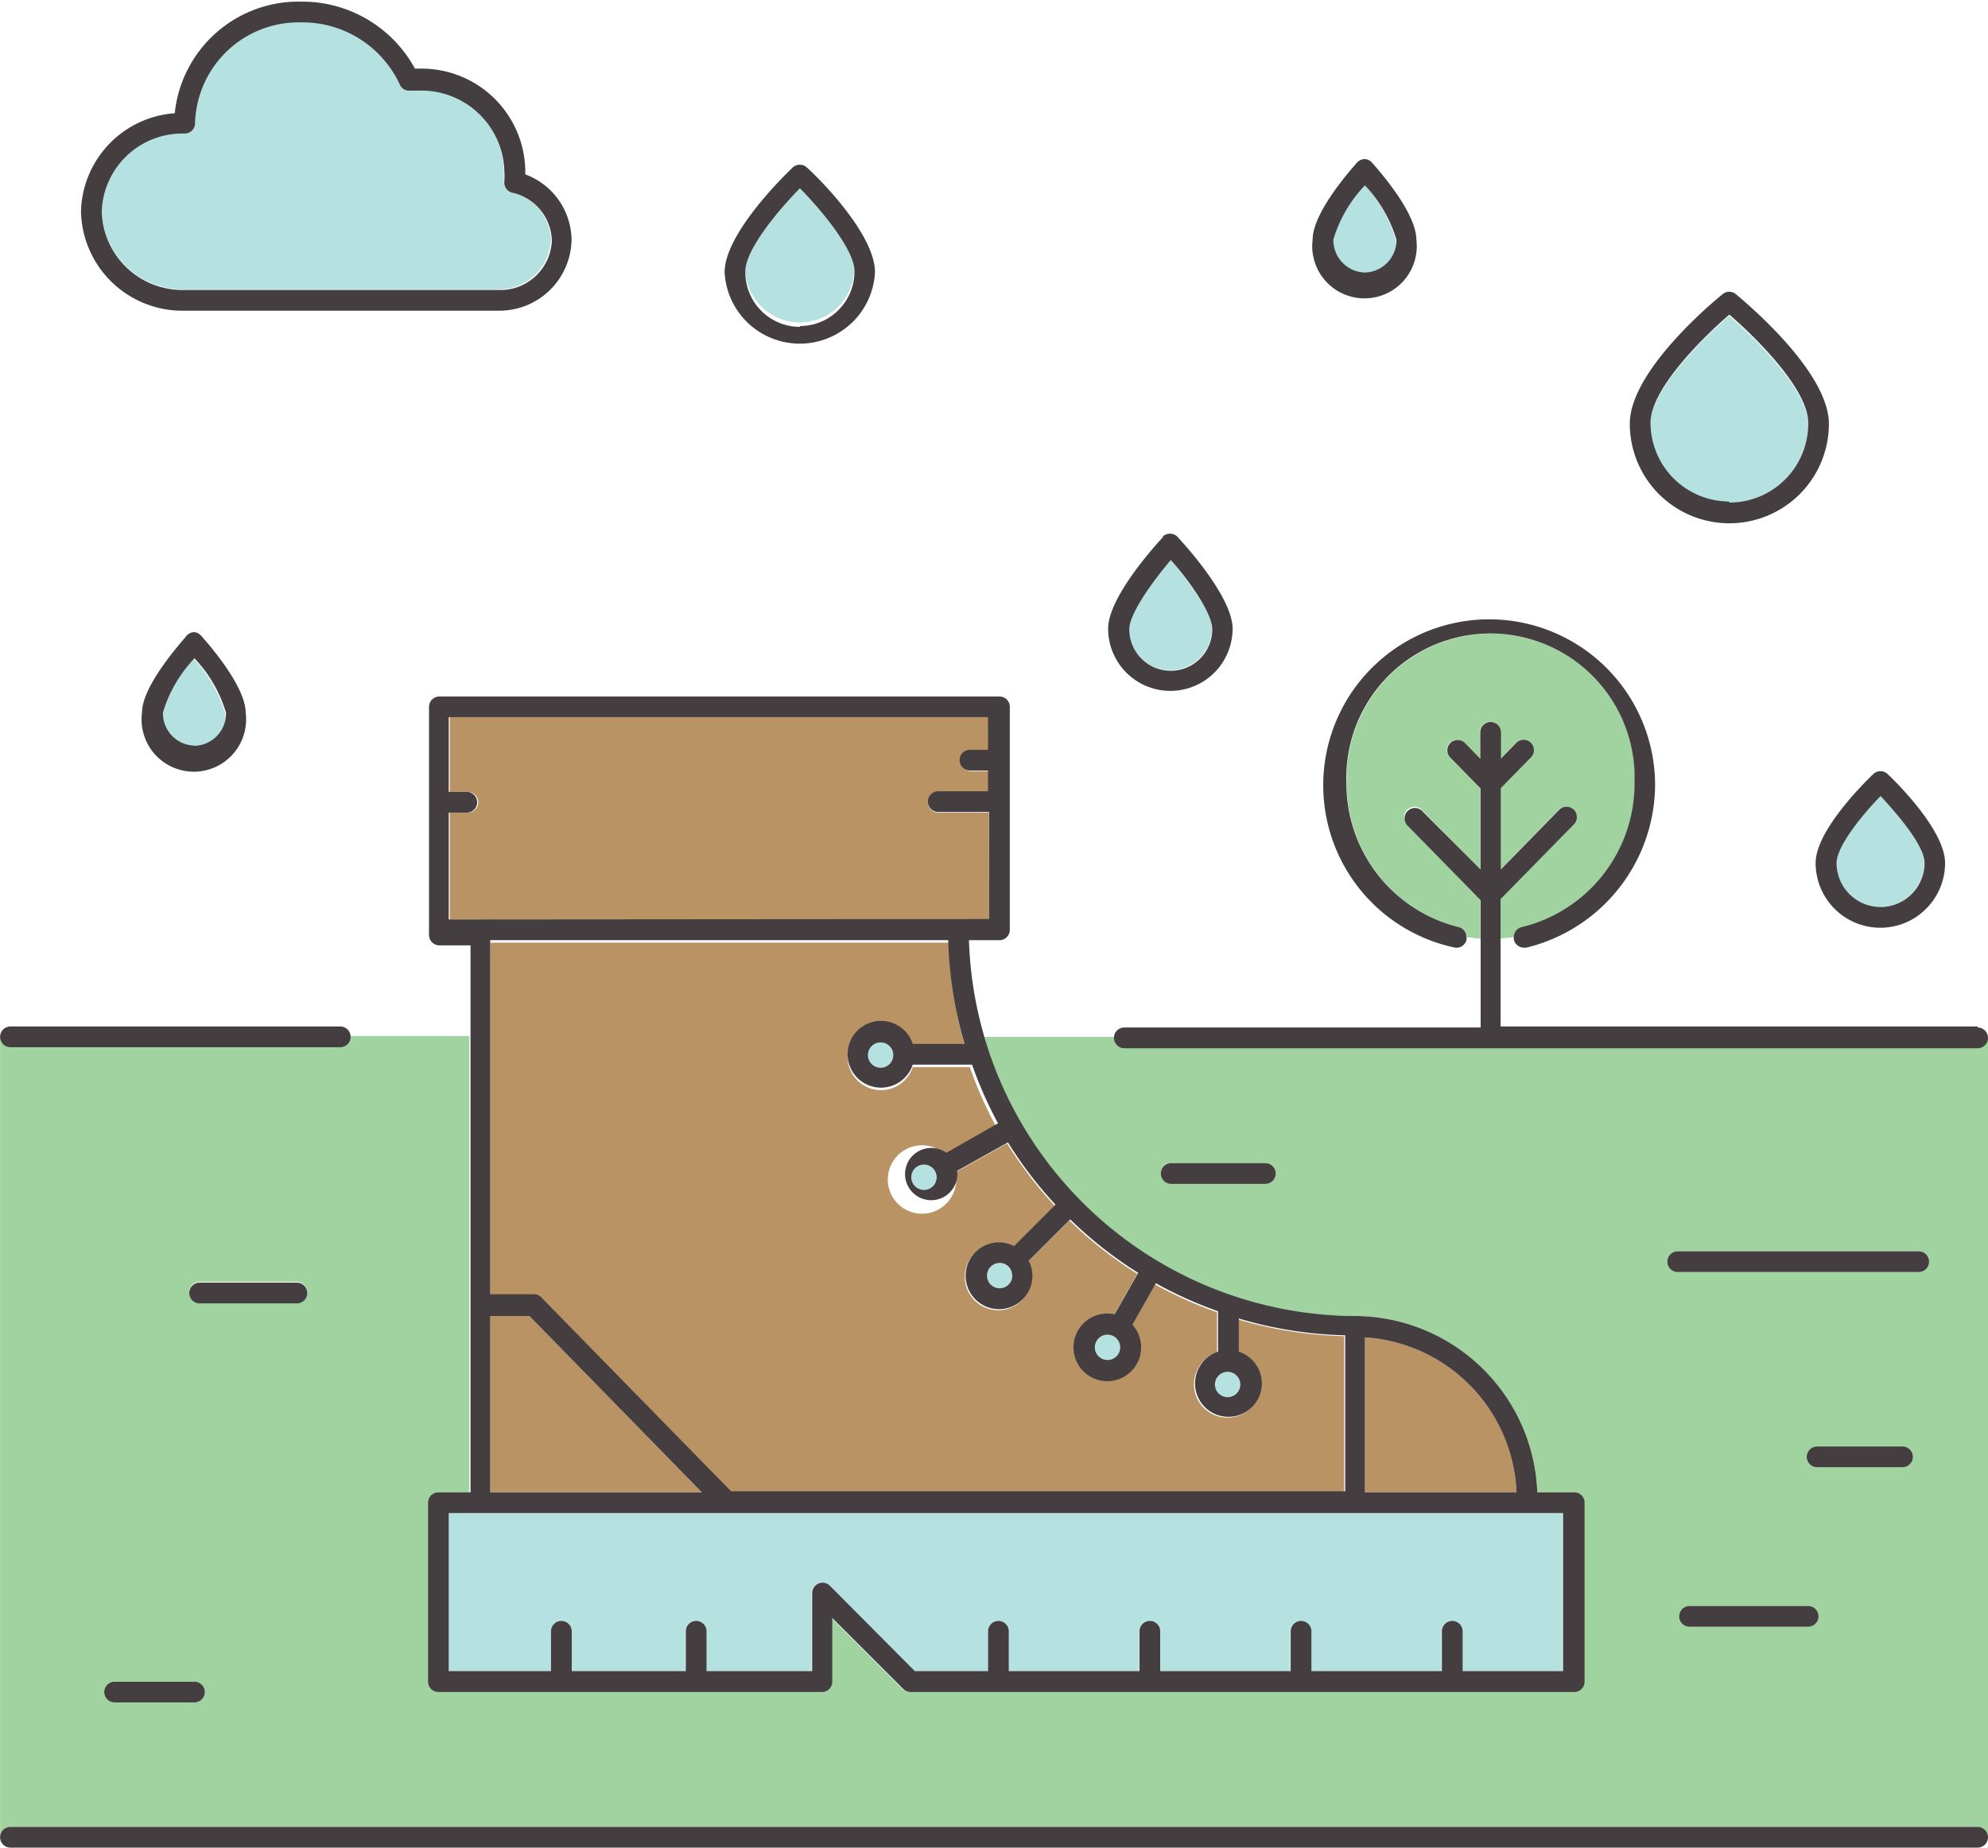 <svg xmlns="http://www.w3.org/2000/svg" viewBox="-0.005 -0.079 95.845 89.079"><title>Depositphotos_88649720_04</title><g data-name="Layer 2"><g data-name="Layer 1"><g data-name="Layer 2"><g data-name="ÎÓÈ 1"><path d="M35.93 13a2.63 2.63 0 0 0 5.25 0c0-1-1.49-2.84-2.63-4-1.13 1.18-2.62 3-2.62 4z" fill="#b6e1e1"/><path d="M54.42 30.23a2 2 0 0 0 4 0c0-.76-1.13-2.31-2-3.34-.87 1.03-2 2.57-2 3.34z" fill="#b6e1e1"/><path d="M7.84 34.29a1.52 1.52 0 1 0 3 0 6.47 6.47 0 0 0-1.52-2.62 6.46 6.46 0 0 0-1.48 2.62z" fill="#b6e1e1"/><path d="M24.66 9.18a.5.5 0 0 1-.38-.55 3.79 3.79 0 0 0 0-.5 4 4 0 0 0-4.1-3.9h-.44a.49.49 0 0 1-.5-.29 5.16 5.16 0 0 0-4.73-3A5 5 0 0 0 9.4 5.83a.5.5 0 0 1-.5.5 3.89 3.89 0 0 0-4 3.77 3.89 3.89 0 0 0 4 3.77H24a2.48 2.48 0 0 0 2.55-2.4 2.43 2.43 0 0 0-1.89-2.29z" fill="#b6e1e1"/><path d="M83.36 15.15c-1.3 1.12-3.8 3.6-3.8 5.21a3.8 3.8 0 1 0 7.6 0c0-1.61-2.5-4.1-3.8-5.21z" fill="#b6e1e1"/><path d="M88.53 41.53a2.12 2.12 0 0 0 4.24 0c0-.79-1.19-2.27-2.12-3.23-.93.96-2.12 2.43-2.12 3.23z" fill="#b6e1e1"/><path d="M95.34 50.41H54.2a.5.5 0 0 1-.5-.5h-6.25A18.61 18.61 0 0 0 65.3 63.37a8.83 8.83 0 0 1 8.81 8.5h1.74a.5.5 0 0 1 .5.5V81a.5.5 0 0 1-.5.5h-32a.5.5 0 0 1-.35-.15l-3.42-3.42V81a.5.5 0 0 1-.5.5H21.13a.5.5 0 0 1-.5-.5v-8.63a.5.5 0 0 1 .5-.5h1.49v-22H16.9a.5.5 0 0 1-.5.5H.5a.5.5 0 0 1-.5-.5v38.65A.5.5 0 0 1 .48 88h94.86a.5.5 0 0 1 .5.5V49.91a.5.5 0 0 1-.5.5zM61 57h-4.54a.5.5 0 0 1 0-1H61a.5.5 0 0 1 0 1zM9.37 82H5.52a.5.5 0 0 1 0-1h3.85a.5.5 0 1 1 0 1zm4.94-19.28H9.62a.5.5 0 0 1 0-1h4.69a.5.5 0 1 1 0 1zm72.87 15.63h-5.73a.5.5 0 1 1 0-1h5.72a.5.5 0 1 1 0 1zm4.54-7.69H87.6a.5.5 0 0 1 0-1h4.12a.5.5 0 0 1 0 1zm.78-9.41H80.88a.5.5 0 0 1 0-1H92.5a.5.5 0 0 1 0 1z" fill="#a0d39f"/><path d="M67.81 39.64a.5.5 0 0 1 .71-.7l2.83 2.89v-3.91l-1.48-1.51a.5.5 0 0 1 .71-.7l.76.78v-1.27a.5.5 0 0 1 .5-.5.5.5 0 0 1 .5.5v1.27l.76-.78a.5.5 0 0 1 .71.7l-1.48 1.51v3.92l2.84-2.9a.5.5 0 0 1 .71.7l-3.56 3.63v1.9l.68-.07a.49.49 0 0 1 .38-.47 7.12 7.12 0 0 0 5.44-6.94 6.95 6.95 0 0 0-13.89-.53v.53a7.12 7.12 0 0 0 5.41 6.94.49.49 0 0 1 .38.48l.65.07v-1.92z" fill="#a0d39f"/><path d="M70.32 44.62a7.12 7.12 0 0 1-5.41-6.94 6.95 6.95 0 0 1 13.89-.53v.53a7.12 7.12 0 0 1-5.44 6.94.49.49 0 0 0-.38.47.48.48 0 0 0 0 .13.5.5 0 0 0 .49.39h.11a8.12 8.12 0 0 0 6.21-7.92 8 8 0 1 0-9.69 7.91.5.5 0 0 0 .6-.37.48.48 0 0 0 0-.12.49.49 0 0 0-.38-.49z" fill="#443e40"/><path d="M95.34 49.41h-23v-6.14l3.56-3.63a.5.5 0 0 0-.71-.7l-2.84 2.9v-3.92l1.48-1.51a.5.5 0 0 0-.71-.7l-.76.78v-1.26a.5.5 0 0 0-.5-.5.5.5 0 0 0-.5.5v1.27l-.76-.78a.5.5 0 0 0-.71.7l1.48 1.51v3.91L68.54 39a.5.5 0 0 0-.71.7l3.55 3.62v6.14H54.2a.5.5 0 0 0-.5.5.5.5 0 0 0 .5.5h41.14a.5.5 0 0 0 0-1z" fill="#443e40"/><path d="M91.72 69.66H87.6a.5.5 0 0 0 0 1h4.12a.5.5 0 0 0 0-1z" fill="#443e40"/><path d="M95.34 88H.5a.5.5 0 0 0 0 1h94.84a.5.5 0 0 0 0-1z" fill="#443e40"/><path d="M83.68 14.1a.5.5 0 0 0-.63 0c-.46.37-4.48 3.71-4.48 6.25a4.8 4.8 0 1 0 9.6 0c-.01-2.53-4.04-5.87-4.49-6.25zm-.31 10a3.8 3.8 0 0 1-3.8-3.8c0-1.61 2.5-4.09 3.8-5.21 1.3 1.12 3.8 3.6 3.8 5.21a3.8 3.8 0 0 1-3.75 3.85h-.06z" fill="#443e40"/><path d="M56.08 25.8c-.27.29-2.66 2.88-2.66 4.43a3 3 0 0 0 6 0c0-1.55-2.39-4.14-2.66-4.43a.51.51 0 0 0-.72 0zm.36 6.46a2 2 0 0 1-2-2c0-.76 1.13-2.31 2-3.34.9 1 2 2.58 2 3.34a2 2 0 0 1-2 2z" fill="#443e40"/><path d="M9.37 30.4a.5.5 0 0 0-.37.16C8.64 31 6.84 33 6.84 34.29a2.52 2.52 0 1 0 5 0c0-1.28-1.79-3.32-2.15-3.72a.5.5 0 0 0-.32-.17zm0 5.47a1.56 1.56 0 0 1-1.52-1.59 6.46 6.46 0 0 1 1.52-2.62 6.47 6.47 0 0 1 1.52 2.62 1.56 1.56 0 0 1-1.52 1.6z" fill="#443e40"/><path d="M64.28 11.47a1.52 1.52 0 1 0 3 0 6.47 6.47 0 0 0-1.48-2.61 6.46 6.46 0 0 0-1.52 2.61z" fill="#b6e1e1"/><path d="M65.8 7.59a.5.5 0 0 0-.37.16c-.36.4-2.15 2.44-2.15 3.72a2.52 2.52 0 1 0 5 0c0-1.28-1.79-3.32-2.15-3.72a.5.5 0 0 0-.33-.16zm0 5.47a1.56 1.56 0 0 1-1.52-1.59 6.46 6.46 0 0 1 1.52-2.61 6.47 6.47 0 0 1 1.52 2.62 1.56 1.56 0 0 1-1.52 1.58z" fill="#443e40"/><path d="M38.9 8a.5.5 0 0 0-.69 0c-.34.32-3.28 3.17-3.28 5.05a3.63 3.63 0 0 0 7.25 0c0-1.92-2.95-4.77-3.28-5.05zm-.34 7.68a2.63 2.63 0 0 1-2.63-2.63V13c0-1 1.49-2.84 2.63-4 1.13 1.15 2.63 3 2.63 4a2.63 2.63 0 0 1-2.62 2.64z" fill="#443e40"/><path d="M91 37.24a.5.5 0 0 0-.69 0c-.28.27-2.78 2.68-2.78 4.29a3.12 3.12 0 1 0 6.24 0c0-1.62-2.49-4.03-2.77-4.29zm-.34 6.41a2.12 2.12 0 0 1-2.12-2.12c0-.79 1.19-2.27 2.12-3.23.93 1 2.12 2.43 2.12 3.23a2.12 2.12 0 0 1-2.12 2.12z" fill="#443e40"/><path d="M.5 50.41h15.9a.5.5 0 0 0 0-1H.5a.5.5 0 0 0 0 1z" fill="#443e40"/><path d="M92.5 60.25H80.88a.5.5 0 0 0 0 1H92.5a.5.5 0 0 0 0-1z" fill="#443e40"/><path d="M14.31 61.76H9.62a.5.5 0 1 0 0 1h4.69a.5.5 0 0 0 0-1z" fill="#443e40"/><path d="M87.18 77.35h-5.73a.5.5 0 1 0 0 1h5.72a.5.5 0 1 0 0-1z" fill="#443e40"/><path d="M9.37 81H5.52a.5.5 0 0 0 0 1h3.85a.5.5 0 1 0 0-1z" fill="#443e40"/><path d="M61 56h-4.54a.5.5 0 0 0 0 1H61a.5.5 0 0 0 0-1z" fill="#443e40"/><path d="M25.32 8.33v-.2a5 5 0 0 0-5.1-4.9H20A6.18 6.18 0 0 0 14.54 0a6 6 0 0 0-6.12 5.38 4.87 4.87 0 0 0-4.52 4.75 4.89 4.89 0 0 0 5 4.77H24a3.48 3.48 0 0 0 3.55-3.4 3.4 3.4 0 0 0-2.23-3.17zM24 13.9H8.9a3.89 3.89 0 0 1-4-3.77 3.89 3.89 0 0 1 4-3.77.5.5 0 0 0 .5-.5A5 5 0 0 1 14.54 1a5.16 5.16 0 0 1 4.73 3 .49.49 0 0 0 .5.29h.41a4 4 0 0 1 4.13 3.87 3.79 3.79 0 0 1 0 .5.5.5 0 0 0 .38.55 2.43 2.43 0 0 1 1.91 2.32A2.48 2.48 0 0 1 24 13.9z" fill="#443e40"/><circle cx="44.53" cy="56.68" r=".61" fill="#b6e1e1"/><path d="M65.8 64.4v7.47h7.31a7.82 7.82 0 0 0-7.31-7.47z" fill="#ba9364"/><path d="M48.61 61a.61.61 0 1 0 .18.43.61.61 0 0 0-.18-.43z" fill="#b6e1e1"/><circle cx="59.17" cy="66.66" r=".61" fill="#b6e1e1"/><path d="M25.73 62.37a.5.5 0 0 1 .36.15l9.15 9.35H64.8v-7.53a19.54 19.54 0 0 1-5.13-.81v1.6a1.61 1.61 0 1 1-1 0v-1.94a19.52 19.52 0 0 1-3-1.35l-1.12 2a1.58 1.58 0 1 1-.86-.5l1.14-2a19.74 19.74 0 0 1-3.28-2.58l-2 2a1.59 1.59 0 0 1 .18.72 1.61 1.61 0 1 1-1.61-1.61 1.59 1.59 0 0 1 .72.18l2-2a19.7 19.7 0 0 1-2.29-3l-2.49 1.39a1.65 1.65 0 1 1-.5-.87L48 54.2a19.55 19.55 0 0 1-1.25-2.83H44a1.61 1.61 0 1 1 0-1h2.53a19.53 19.53 0 0 1-.79-5H23.63v17z" fill="#ba9364"/><path d="M21.63 80.49h4.93v-1.92a.5.5 0 0 1 1 0v1.92h5.5v-1.92a.5.5 0 0 1 1 0v1.92h5.06v-3.77a.5.5 0 0 1 .85-.35l4.12 4.12h3.53v-1.92a.5.5 0 0 1 1 0v1.92h6.29v-1.92a.5.5 0 0 1 1 0v1.92h6.29v-1.92a.5.5 0 0 1 1 0v1.92h6.29v-1.92a.5.5 0 0 1 1 0v1.92h4.83v-7.62H21.63z" fill="#b6e1e1"/><path d="M47.67 39.1h-2.44a.5.5 0 0 1 0-1h2.45v-1h-.87a.5.5 0 0 1 0-1h.87v-1.6h-26v3.6h.87a.5.5 0 1 1 0 1h-.87v5.16h26z" fill="#ba9364"/><circle cx="53.39" cy="64.88" r=".61" fill="#b6e1e1"/><circle cx="42.44" cy="50.79" r=".61" fill="#b6e1e1"/><path fill="#ba9364" d="M23.63 63.37v8.5h10.2l-8.31-8.5h-1.89z"/><path d="M21.13 71.87a.5.5 0 0 0-.5.5V81a.5.5 0 0 0 .5.5h18.49a.5.5 0 0 0 .5-.5v-3.07l3.42 3.42a.5.5 0 0 0 .35.15h32a.5.5 0 0 0 .5-.5v-8.63a.5.5 0 0 0-.5-.5h-1.78a8.83 8.83 0 0 0-8.81-8.5 18.71 18.71 0 0 1-18.59-18.12h1.47a.5.5 0 0 0 .5-.5V34a.5.5 0 0 0-.5-.5h-27a.5.5 0 0 0-.5.5v10.75a.48.48 0 0 0 0 .1.49.49 0 0 0 0 .15.5.5 0 0 0 .5.5h1.5v26.37zM65.8 64.4a7.82 7.82 0 0 1 7.31 7.47H65.8zm9.55 8.47v7.62h-4.84v-1.92a.5.5 0 0 0-1 0v1.92h-6.29v-1.92a.5.5 0 0 0-1 0v1.92h-6.29v-1.92a.5.5 0 0 0-1 0v1.92h-6.3v-1.92a.5.5 0 0 0-1 0v1.92H44.1L40 76.37a.5.5 0 0 0-.85.35v3.77h-5.09v-1.92a.5.5 0 0 0-1 0v1.92h-5.5v-1.92a.5.5 0 0 0-1 0v1.92h-4.93v-7.62zm-51.72-1v-8.5h1.89l8.31 8.5zm35.55-5.81a.61.61 0 1 1-.61.61.61.61 0 0 1 .61-.61zM21.63 44.25V39.1h.87a.5.5 0 0 0 0-1h-.87v-3.6h26v1.57h-.87a.5.5 0 0 0 0 1h.87v1h-2.4a.5.5 0 0 0 0 1h2.45v5.16zm2 1h22.08a19.53 19.53 0 0 0 .79 5H44a1.61 1.61 0 1 0 0 1h2.86a19.55 19.55 0 0 0 1.25 2.83l-2.49 1.42a1.26 1.26 0 1 0 .52.87L48.59 55a19.7 19.7 0 0 0 2.29 3l-2 2a1.59 1.59 0 0 0-.72-.18 1.61 1.61 0 1 0 1.61 1.61 1.59 1.59 0 0 0-.18-.72l2-2a19.74 19.74 0 0 0 3.28 2.58l-1.14 2a1.63 1.63 0 1 0 .86.5l1.13-2a19.52 19.52 0 0 0 3 1.35v1.95a1.61 1.61 0 1 0 1 0v-1.6a19.54 19.54 0 0 0 5.13.81v7.52H35.24l-9.15-9.35a.5.5 0 0 0-.36-.15h-2.1zm19.43 5.54a.61.61 0 1 1-.61-.61.61.61 0 0 1 .61.61zm2.09 5.89a.61.61 0 1 1-.61-.61.61.61 0 0 1 .61.61zm3.65 4.74a.61.61 0 1 1-.18-.43.61.61 0 0 1 .17.43zm5.2 3.46a.61.61 0 1 1-.61-.61.61.61 0 0 1 .61.61z" fill="#443e40"/></g></g></g></g></svg>